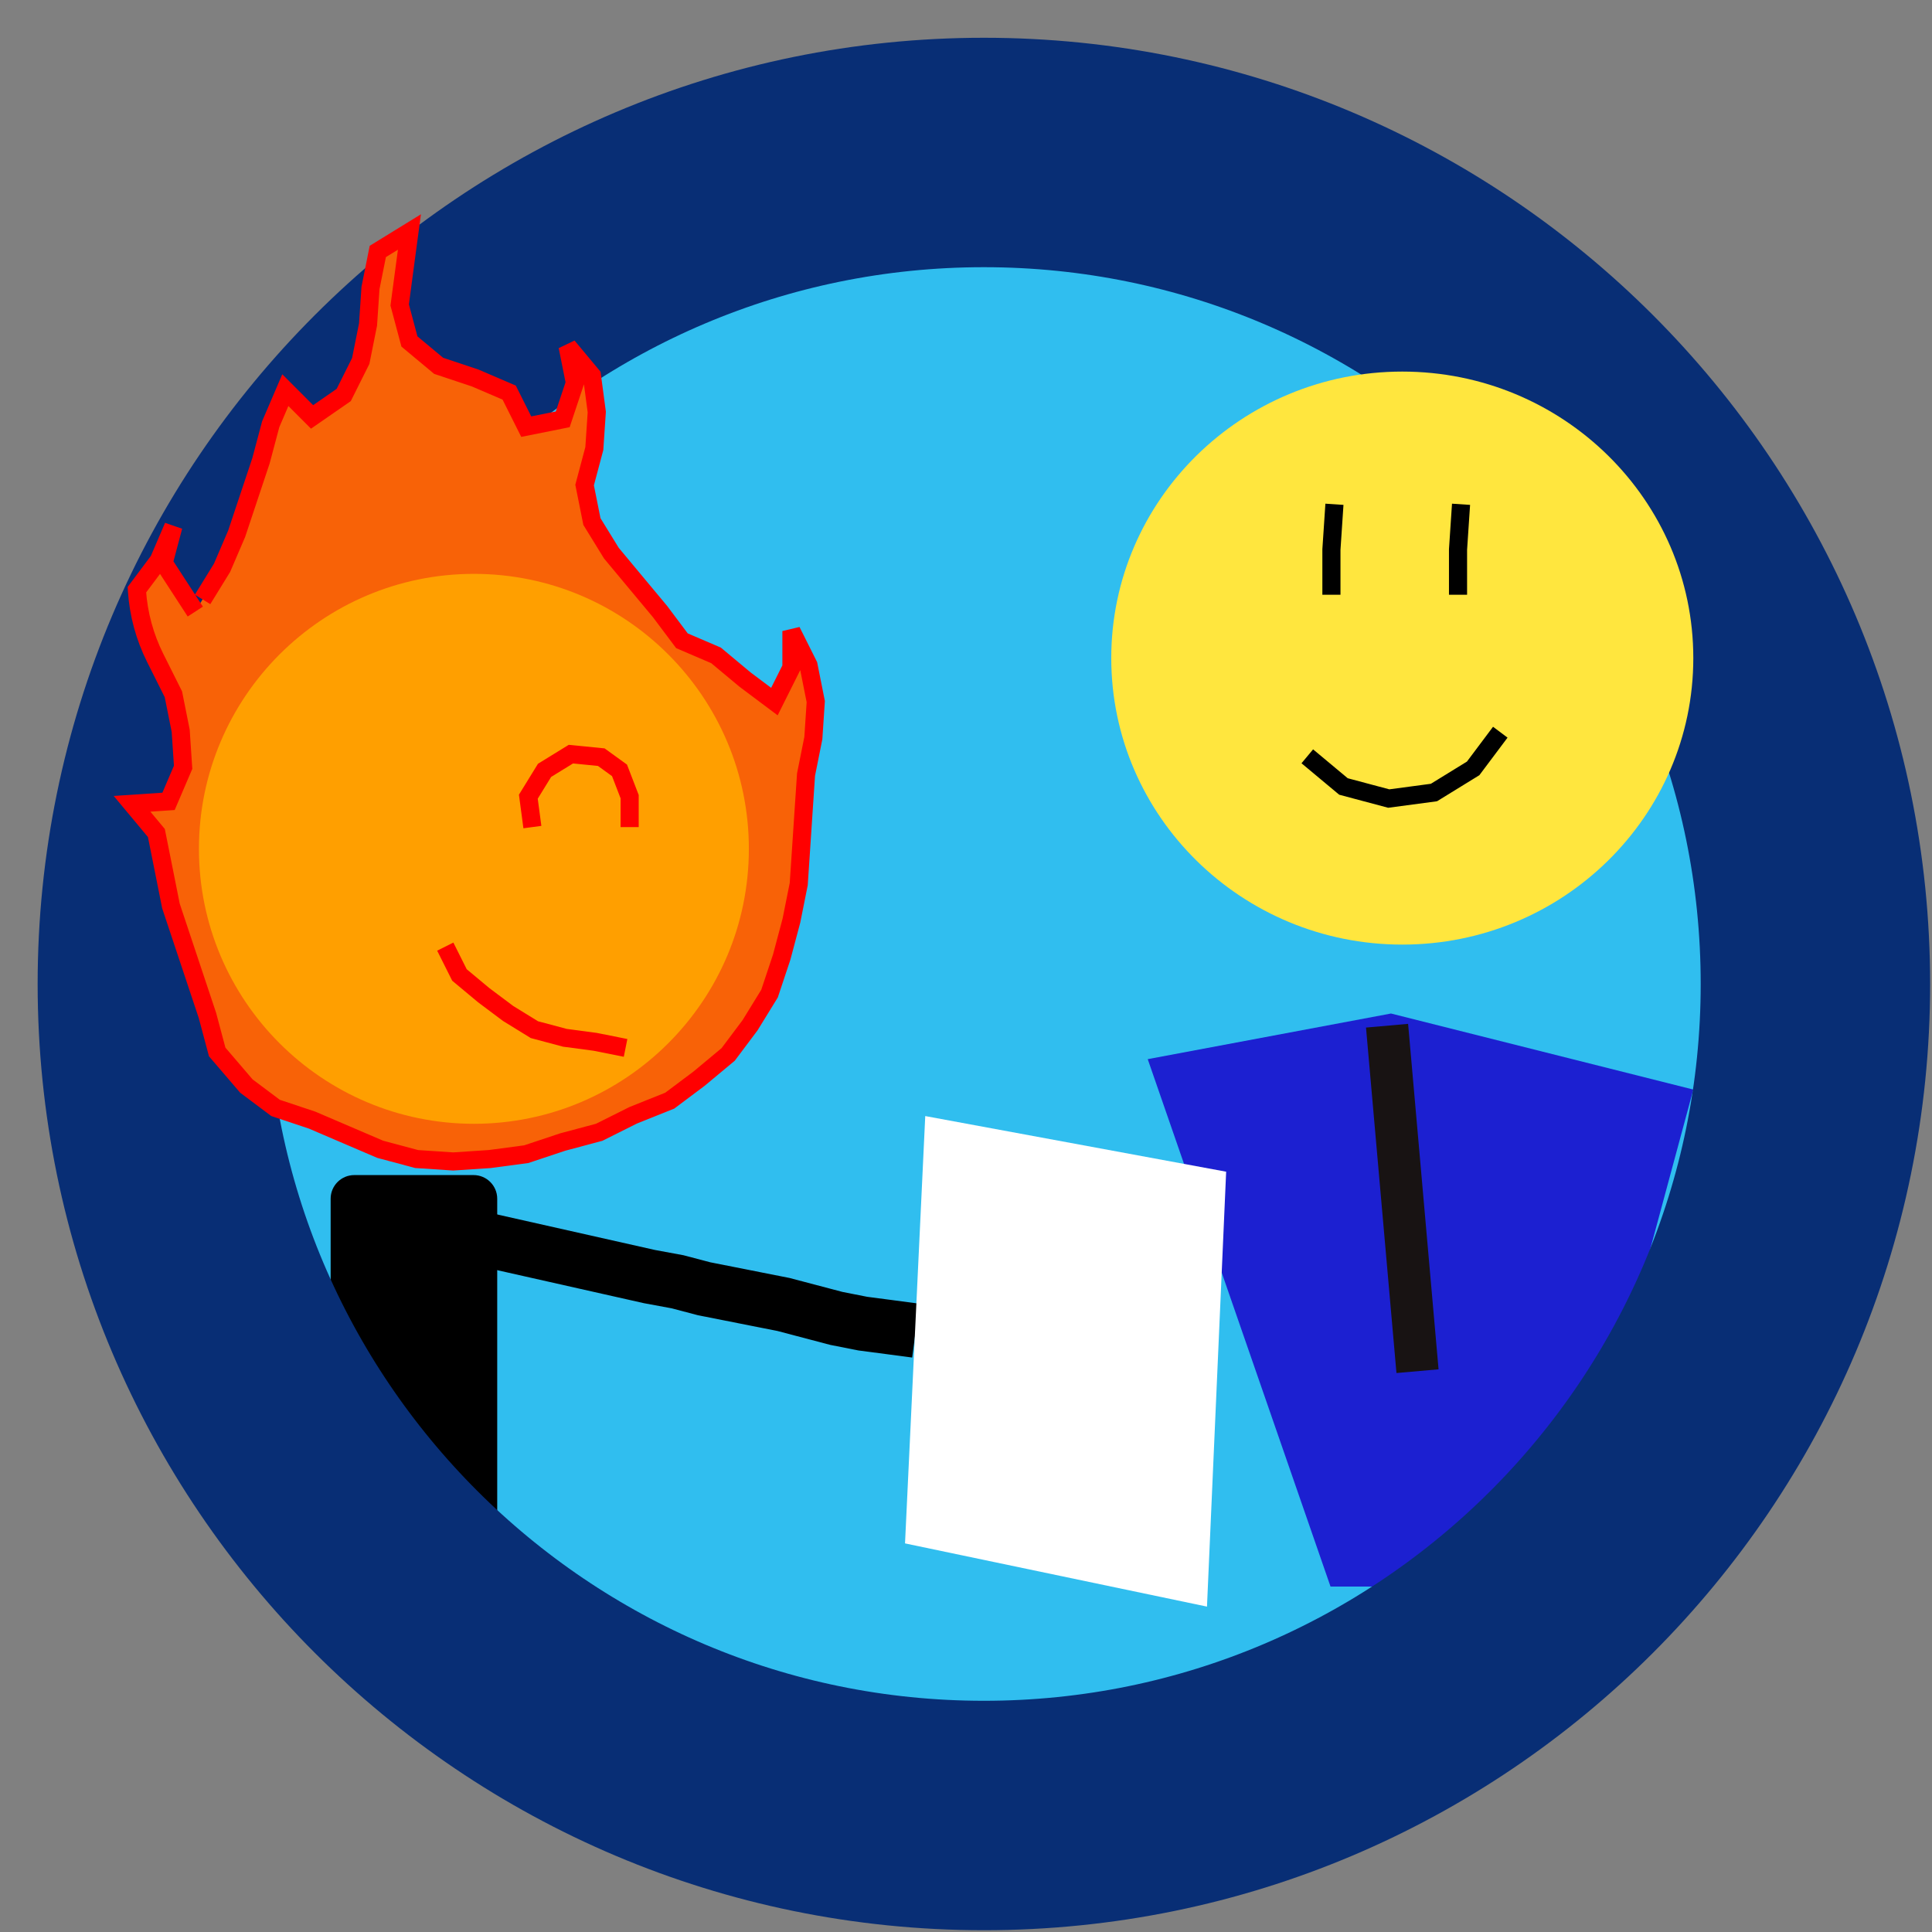 <?xml version="1.0" encoding="UTF-8" standalone="no"?>
<!DOCTYPE svg PUBLIC "-//W3C//DTD SVG 1.1//EN" "http://www.w3.org/Graphics/SVG/1.1/DTD/svg11.dtd">
<svg version="1.1" xmlns="http://www.w3.org/2000/svg" xmlns:xlink="http://www.w3.org/1999/xlink" preserveAspectRatio="xMidYMid meet" viewBox="0 0 640 640" width="640" height="640"><rect x="0" y="0" width="640" height="640" fill="#808080" stroke="none"/><defs><path d="M327.99 598.12C177.6 598.12 55.5 476.03 55.5 325.64C55.5 175.25 177.6 53.15 327.99 53.15C478.37 53.15 600.47 175.25 600.47 325.64C600.47 476.03 478.37 598.12 327.99 598.12Z" id="a4zUzMp4lj"></path><path d="M516.5 525.56L440.75 525.56L380.2 350.86L460.78 335.74L560.93 360.93L516.5 525.56Z" id="cXkl9HHG9"></path><path d="M163.71 397.09C163.71 426.38 163.71 507.42 163.71 536.71C163.71 540.48 160.65 543.54 156.88 543.54C147.61 543.54 126.63 543.54 117.36 543.54C113.59 543.54 110.53 540.48 110.53 536.71C110.53 507.42 110.53 426.38 110.53 397.09C110.53 393.32 113.59 390.26 117.36 390.26C126.63 390.26 147.61 390.26 156.88 390.26C160.65 390.26 163.71 393.32 163.71 397.09Z" id="a1pgQSTKKi"></path><path d="M163.71 397.09C163.71 426.38 163.71 507.42 163.71 536.71C163.71 540.48 160.65 543.54 156.88 543.54C147.61 543.54 126.63 543.54 117.36 543.54C113.59 543.54 110.53 540.48 110.53 536.71C110.53 507.42 110.53 426.38 110.53 397.09C110.53 393.32 113.59 390.26 117.36 390.26C126.63 390.26 147.61 390.26 156.88 390.26C160.65 390.26 163.71 393.32 163.71 397.09Z" id="a2T7WcvpHR"></path><path d="M156.11 409.6L215.12 422.88L224.47 424.61L233.24 426.92L242 428.65L250.77 430.39L259.53 432.12L268.29 434.43L277.06 436.74L285.82 438.47L294.59 439.62L303.35 440.78" id="n3fSjEcrM0"></path><path d="M156.11 409.6L215.12 422.88L224.47 424.61L233.24 426.92L242 428.65L250.77 430.39L259.53 432.12L268.29 434.43L277.06 436.74L285.82 438.47L294.59 439.62L303.35 440.78" id="f1TdMSFsvo"></path><path d="M325.92 601.41C173.9 601.41 50.47 477.99 50.47 325.96C50.47 173.93 173.9 50.51 325.92 50.51C477.95 50.51 601.38 173.93 601.38 325.96C601.38 477.99 477.95 601.41 325.92 601.41Z" id="c1TbaiCf6X"></path><path d="M67.11 198.56L73.56 188.08L78.4 176.8L82.43 164.71L86.46 152.62L89.68 140.52L94.52 129.24L103.38 138.11L113.86 130.85L119.5 119.57L121.92 107.48L122.73 95.39L125.15 83.3L135.63 76.85L134.01 88.94L132.4 101.03L135.63 113.12L145.3 121.18L157.39 125.21L168.67 130.05L174.32 141.33L186.41 138.91L190.44 126.82L188.02 114.73L196.08 124.4L197.69 136.49L196.88 148.58L193.66 160.68L196.08 172.77L202.53 183.24L210.59 192.92L218.65 202.59L225.9 212.26L237.19 217.1L246.86 225.16L256.53 232.41L262.17 221.13L262.17 209.04L267.82 220.32L270.23 232.41L269.43 244.5L267.01 256.59L266.2 268.68L265.4 280.77L264.59 292.87L262.17 304.96L258.95 317.05L254.92 329.14L248.47 339.62L241.22 349.29L231.54 357.35L221.87 364.6L209.78 369.44L198.5 375.08L186.41 378.31L174.32 382.34L162.22 383.95L150.13 384.75L138.04 383.95L125.95 380.72L114.67 375.89L103.38 371.05L91.29 367.02L81.62 359.77L71.95 348.48L68.72 336.39L64.69 324.3L60.66 312.21L56.63 300.12L54.22 288.03L51.8 275.94L43.74 266.27L55.83 265.46L60.66 254.18L59.86 242.09L57.44 229.99C54.06 223.22 52.18 219.46 51.8 218.71C51.59 218.29 51.46 218.03 51.4 217.92C47.94 210.99 45.89 203.45 45.37 195.72C45.37 195.67 45.36 195.54 45.35 195.34C45.83 194.69 48.25 191.47 52.6 185.66L57.44 174.38L54.22 186.47L64.69 202.59" id="c3dkS0e0oU"></path><path d="M67.11 198.56L73.56 188.08L78.4 176.8L82.43 164.71L86.46 152.62L89.68 140.52L94.52 129.24L103.38 138.11L113.86 130.85L119.5 119.57L121.92 107.48L122.73 95.39L125.15 83.3L135.63 76.85L134.01 88.94L132.4 101.03L135.63 113.12L145.3 121.18L157.39 125.21L168.67 130.05L174.32 141.33L186.41 138.91L190.44 126.82L188.02 114.73L196.08 124.4L197.69 136.49L196.88 148.58L193.66 160.68L196.08 172.77L202.53 183.24L210.59 192.92L218.65 202.59L225.9 212.26L237.19 217.1L246.86 225.16L256.53 232.41L262.17 221.13L262.17 209.04L267.82 220.32L270.23 232.41L269.43 244.5L267.01 256.59L266.2 268.68L265.4 280.77L264.59 292.87L262.17 304.96L258.95 317.05L254.92 329.14L248.47 339.62L241.22 349.29L231.54 357.35L221.87 364.6L209.78 369.44L198.5 375.08L186.41 378.31L174.32 382.34L162.22 383.95L150.13 384.75L138.04 383.95L125.95 380.72L114.67 375.89L103.38 371.05L91.29 367.02L81.62 359.77L71.95 348.48L68.72 336.39L64.69 324.3L60.66 312.21L56.63 300.12L54.22 288.03L51.8 275.94L43.74 266.27L55.83 265.46L60.66 254.18L59.86 242.09L57.44 229.99C54.06 223.22 52.18 219.46 51.8 218.71C51.59 218.29 51.46 218.03 51.4 217.92C47.94 210.99 45.89 203.45 45.37 195.72C45.37 195.67 45.36 195.54 45.35 195.34C45.83 194.69 48.25 191.47 52.6 185.66L57.44 174.38L54.22 186.47L64.69 202.59" id="htcZ4ZuY"></path><path d="M156.99 372.27C106.72 372.27 65.9 331.46 65.9 281.19C65.9 230.92 106.72 190.1 156.99 190.1C207.25 190.1 248.07 230.92 248.07 281.19C248.07 331.46 207.25 372.27 156.99 372.27Z" id="e259V28EY3"></path><path d="M176.36 273.98L175.02 263.91L180.39 255.19L189.11 249.82L199.18 250.82L205.22 255.19L208.58 263.91L208.58 273.98" id="b1QH6Z8Kza"></path><path d="M147.5 313.58L152.2 322.97L160.25 329.68L168.31 335.72L177.03 341.09L187.1 343.78L197.17 345.12L207.23 347.13" id="h1TwJakxEo"></path><path d="M464.53 312.91C411.32 312.91 368.12 270.39 368.12 218C368.12 165.62 411.32 123.09 464.53 123.09C517.73 123.09 560.93 165.62 560.93 218C560.93 270.39 517.73 312.91 464.53 312.91Z" id="aaU1bwdaw"></path><path d="M464.53 312.91C411.32 312.91 368.12 270.39 368.12 218C368.12 165.62 411.32 123.09 464.53 123.09C517.73 123.09 560.93 165.62 560.93 218C560.93 270.39 517.73 312.91 464.53 312.91Z" id="c2WlWXztPy"></path><path d="M442.05 167.05L441.05 182.04L441.05 197.02" id="n7gaMq7Es"></path><path d="M483.99 167.05L482.99 182.04L482.99 197.02" id="belV5PUtR"></path><path d="M433.06 250.54L445.04 260.53L460.03 264.53L475.02 262.53L488 254.54L496.99 242.55" id="afrPzkWgH"></path><path d="M469.57 454.22L459.48 339.78" id="c2fRcF2Y3I"></path><path d="M399.83 532.21L299.8 511.27L306.5 369.71L406.18 388.14L399.83 532.21Z" id="a2NuGnVOR6"></path></defs><g><g><g><use xlink:href="#a4zUzMp4lj" opacity="1" fill="#30beef" fill-opacity="1"></use><g><use xlink:href="#a4zUzMp4lj" opacity="1" fill-opacity="0" stroke="#000000" stroke-width="1" stroke-opacity="0"></use></g></g><g><use xlink:href="#cXkl9HHG9" opacity="1" fill="#1c20d1" fill-opacity="1"></use><g><use xlink:href="#cXkl9HHG9" opacity="1" fill-opacity="0" stroke="#000000" stroke-width="1" stroke-opacity="0"></use></g></g><g><use xlink:href="#a1pgQSTKKi" opacity="1" fill="#474646" fill-opacity="1"></use><g><use xlink:href="#a1pgQSTKKi" opacity="1" fill-opacity="0" stroke="#000000" stroke-width="1" stroke-opacity="0"></use></g></g><g><use xlink:href="#a2T7WcvpHR" opacity="1" fill="#000000" fill-opacity="1"></use><g><use xlink:href="#a2T7WcvpHR" opacity="1" fill-opacity="0" stroke="#000000" stroke-width="2" stroke-opacity="1"></use></g></g><g><use xlink:href="#n3fSjEcrM0" opacity="1" fill="#474646" fill-opacity="1"></use><g><use xlink:href="#n3fSjEcrM0" opacity="1" fill-opacity="0" stroke="#000000" stroke-width="1" stroke-opacity="0"></use></g></g><g><use xlink:href="#f1TdMSFsvo" opacity="1" fill="#000000" fill-opacity="1"></use><g><use xlink:href="#f1TdMSFsvo" opacity="1" fill-opacity="0" stroke="#000000" stroke-width="18" stroke-opacity="1"></use></g></g><g><use xlink:href="#c1TbaiCf6X" opacity="1" fill="#000000" fill-opacity="0"></use><g><use xlink:href="#c1TbaiCf6X" opacity="1" fill-opacity="0" stroke="#082e75" stroke-width="76" stroke-opacity="1"></use></g></g><g><use xlink:href="#c3dkS0e0oU" opacity="1" fill="#f86207" fill-opacity="1"></use><g><use xlink:href="#c3dkS0e0oU" opacity="1" fill-opacity="0" stroke="#000000" stroke-width="1" stroke-opacity="0"></use></g></g><g><use xlink:href="#htcZ4ZuY" opacity="1" fill="#000000" fill-opacity="0"></use><g><use xlink:href="#htcZ4ZuY" opacity="1" fill-opacity="0" stroke="#ff0000" stroke-width="6" stroke-opacity="1"></use></g></g><g><use xlink:href="#e259V28EY3" opacity="1" fill="#ff9f00" fill-opacity="1"></use><g><use xlink:href="#e259V28EY3" opacity="1" fill-opacity="0" stroke="#000000" stroke-width="1" stroke-opacity="0"></use></g></g><g><use xlink:href="#b1QH6Z8Kza" opacity="1" fill="#000000" fill-opacity="0"></use><g><use xlink:href="#b1QH6Z8Kza" opacity="1" fill-opacity="0" stroke="#ff0000" stroke-width="6" stroke-opacity="1"></use></g></g><g><use xlink:href="#h1TwJakxEo" opacity="1" fill="#000000" fill-opacity="0"></use><g><use xlink:href="#h1TwJakxEo" opacity="1" fill-opacity="0" stroke="#ff0000" stroke-width="6" stroke-opacity="1"></use></g></g><g><use xlink:href="#aaU1bwdaw" opacity="1" fill="#ffe63e" fill-opacity="1"></use><g><use xlink:href="#aaU1bwdaw" opacity="1" fill-opacity="0" stroke="#000000" stroke-width="1" stroke-opacity="0"></use></g></g><g><use xlink:href="#c2WlWXztPy" opacity="1" fill="#000000" fill-opacity="0"></use><g><use xlink:href="#c2WlWXztPy" opacity="1" fill-opacity="0" stroke="#8fc65b" stroke-width="0" stroke-opacity="1"></use></g></g><g><use xlink:href="#n7gaMq7Es" opacity="1" fill="#000000" fill-opacity="0"></use><g><use xlink:href="#n7gaMq7Es" opacity="1" fill-opacity="0" stroke="#000000" stroke-width="6" stroke-opacity="1"></use></g></g><g><use xlink:href="#belV5PUtR" opacity="1" fill="#000000" fill-opacity="0"></use><g><use xlink:href="#belV5PUtR" opacity="1" fill-opacity="0" stroke="#000000" stroke-width="6" stroke-opacity="1"></use></g></g><g><use xlink:href="#afrPzkWgH" opacity="1" fill="#000000" fill-opacity="0"></use><g><use xlink:href="#afrPzkWgH" opacity="1" fill-opacity="0" stroke="#000000" stroke-width="6" stroke-opacity="1"></use></g></g><g><use xlink:href="#c2fRcF2Y3I" opacity="1" fill="#000000" fill-opacity="0"></use><g><use xlink:href="#c2fRcF2Y3I" opacity="1" fill-opacity="0" stroke="#181313" stroke-width="14" stroke-opacity="1"></use></g></g><g><use xlink:href="#a2NuGnVOR6" opacity="1" fill="#ffffff" fill-opacity="1"></use><g><use xlink:href="#a2NuGnVOR6" opacity="1" fill-opacity="0" stroke="#000000" stroke-width="1" stroke-opacity="0"></use></g></g></g></g></svg>